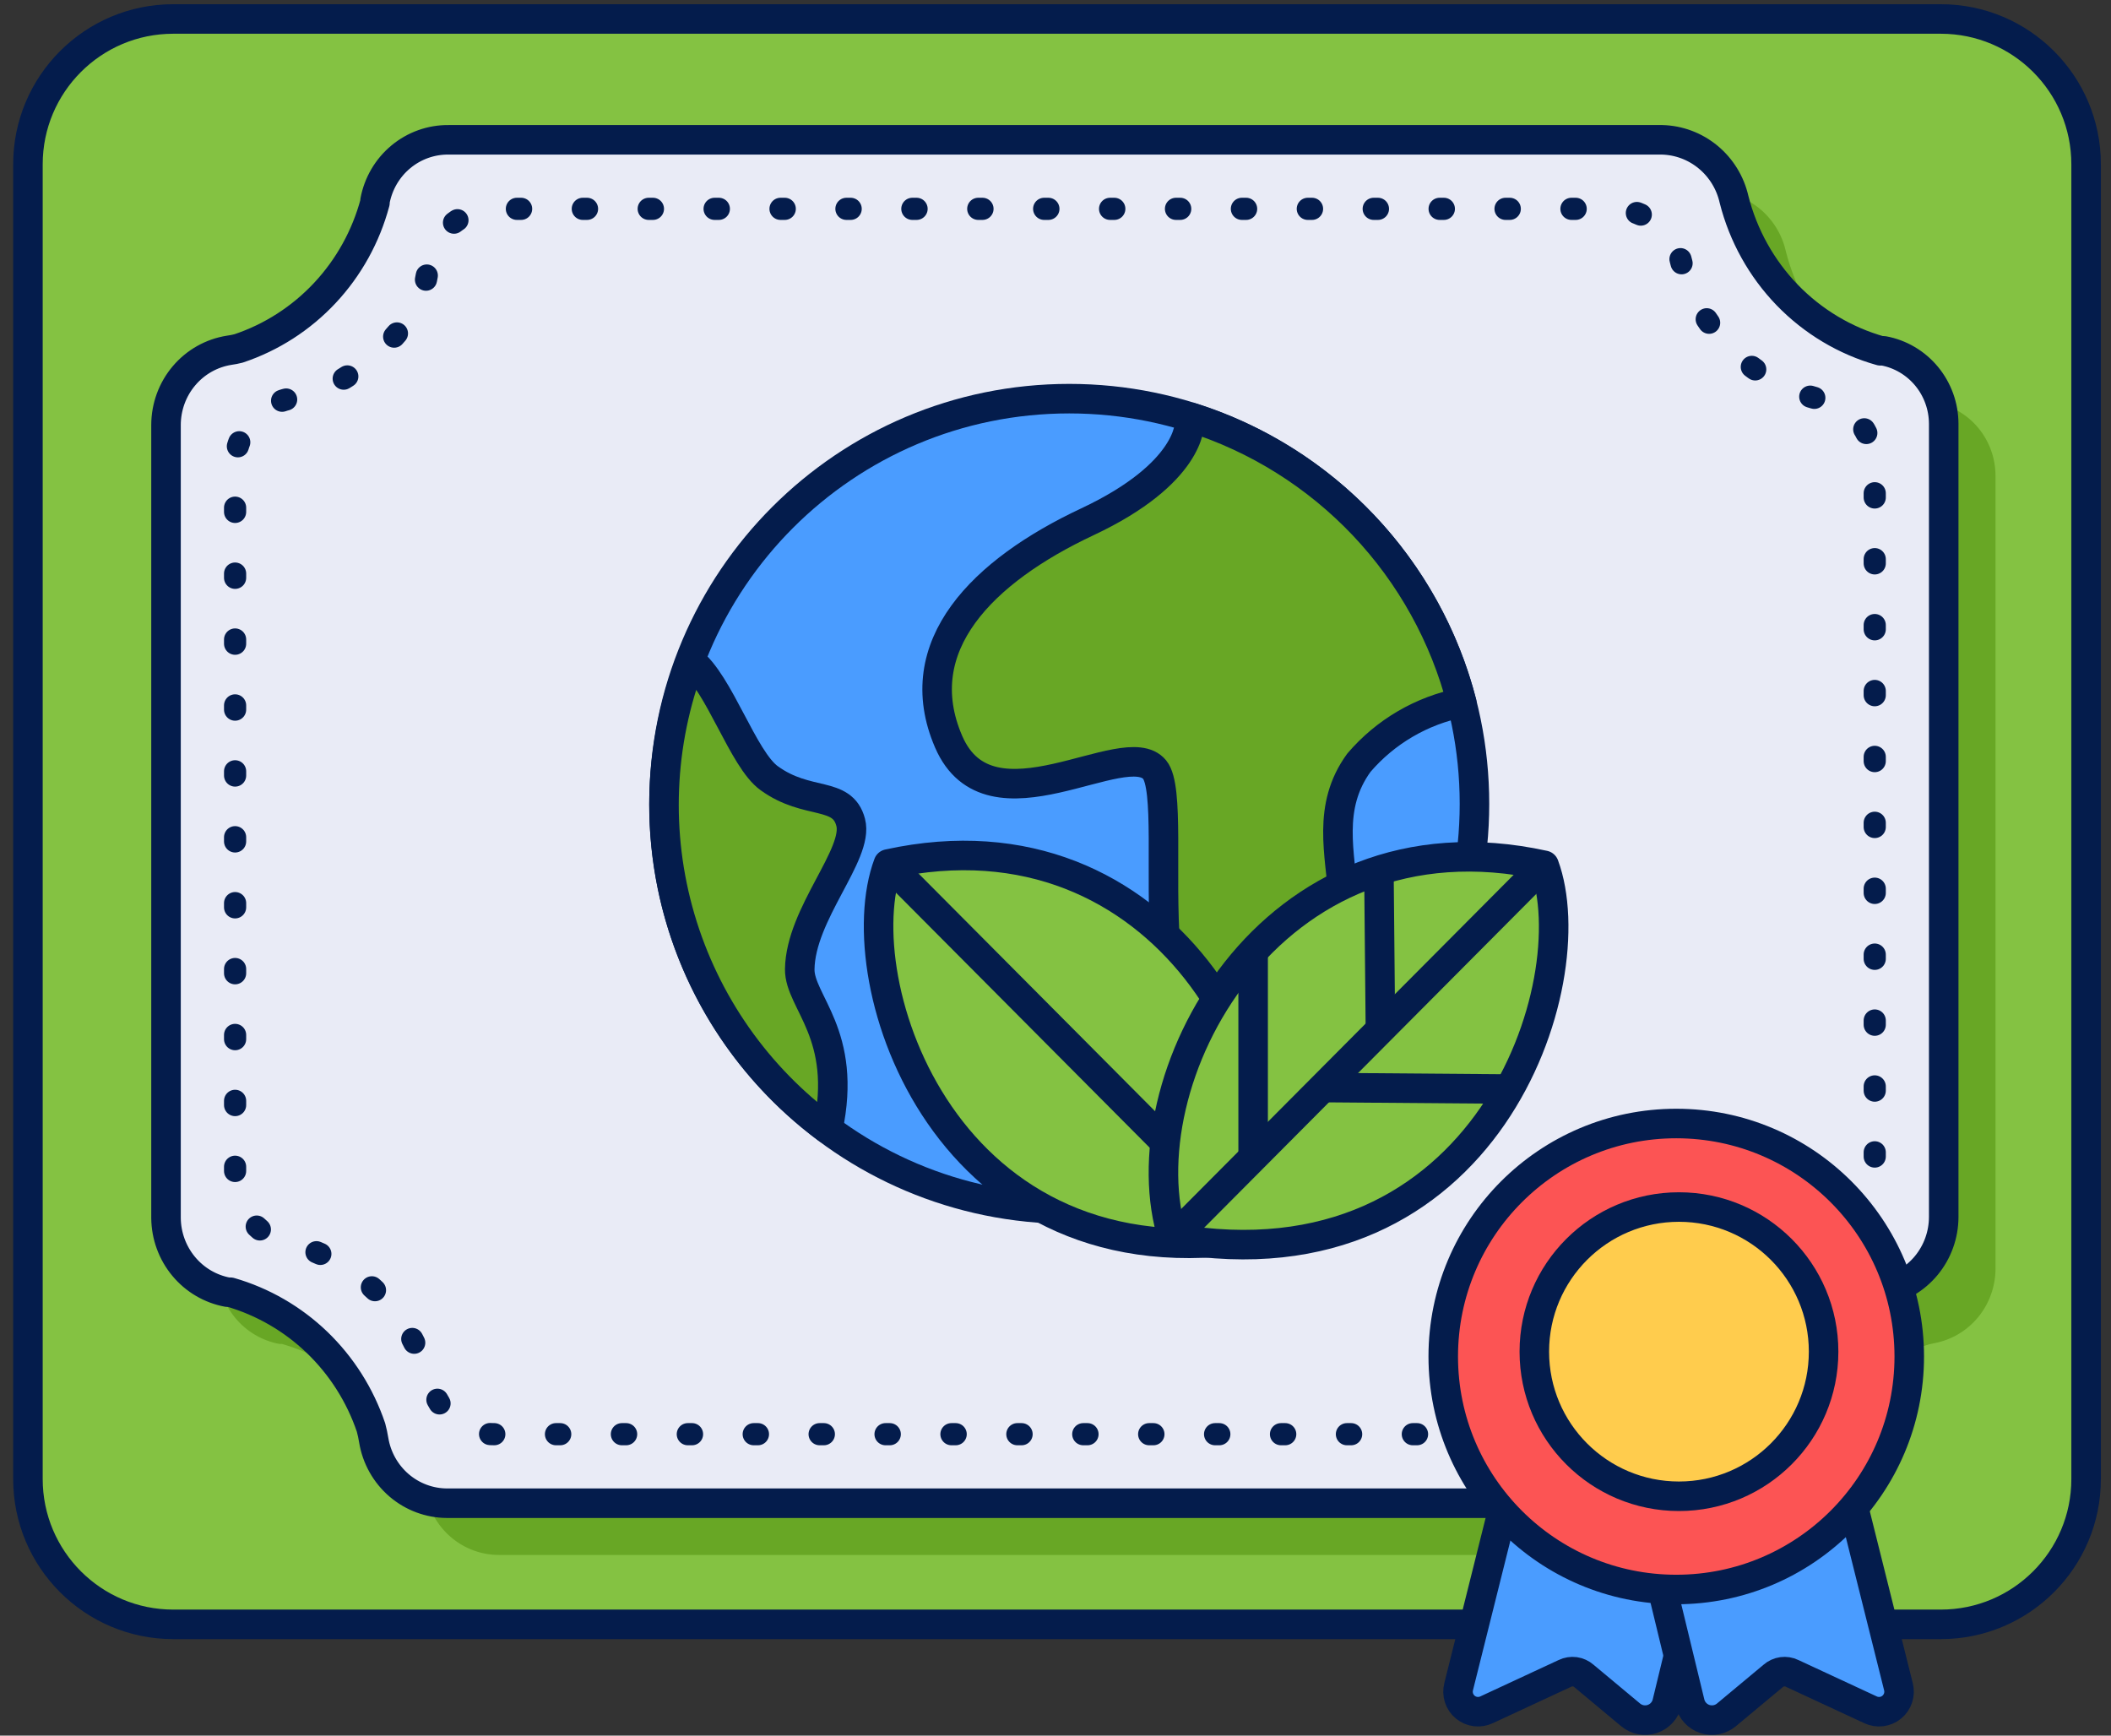 <svg width="90" height="74" viewBox="0 0 90 74" fill="none" xmlns="http://www.w3.org/2000/svg">
<rect x="0" y="0" width="90" height="74" fill="#333333" stroke="none"/>
<path d="M82.743 0.809H7.387C3.965 0.809 1.191 3.583 1.191 7.005V63.06C1.191 66.482 3.965 69.256 7.387 69.256H82.743C86.165 69.256 88.939 66.482 88.939 63.06V7.005C88.939 3.583 86.165 0.809 82.743 0.809Z" fill="#84C242" stroke="#041C4C" stroke-width="1.259" stroke-linejoin="round"/>
<path d="M73.059 66.297H21.271C20.52 66.297 19.793 66.026 19.219 65.533C18.646 65.041 18.264 64.358 18.14 63.607C18.111 63.426 18.073 63.247 18.025 63.071C17.558 61.69 16.769 60.444 15.724 59.44C14.679 58.435 13.41 57.701 12.025 57.301H11.917C11.183 57.167 10.519 56.777 10.038 56.2C9.558 55.622 9.291 54.892 9.285 54.136V20.32C9.287 19.552 9.559 18.81 10.053 18.227C10.547 17.644 11.229 17.259 11.979 17.14C12.113 17.123 12.246 17.097 12.377 17.062C13.779 16.594 15.045 15.781 16.06 14.695C17.075 13.61 17.808 12.286 18.194 10.842V10.78C18.331 10.04 18.721 9.373 19.294 8.895C19.868 8.417 20.59 8.16 21.332 8.167H73.067C73.784 8.185 74.476 8.445 75.031 8.905C75.587 9.366 75.976 10.001 76.136 10.71C76.525 12.247 77.308 13.653 78.404 14.786C79.501 15.919 80.873 16.739 82.382 17.163H82.505C83.224 17.296 83.875 17.68 84.345 18.248C84.814 18.816 85.073 19.533 85.076 20.274V54.097C85.073 54.853 84.811 55.583 84.333 56.163C83.855 56.742 83.192 57.134 82.459 57.27L82.244 57.317C80.785 57.754 79.46 58.562 78.397 59.664C77.333 60.767 76.565 62.127 76.167 63.615C76.167 63.615 76.167 63.685 76.167 63.731C76.023 64.458 75.634 65.111 75.067 65.579C74.5 66.047 73.79 66.301 73.059 66.297Z" fill="#68A725"/>
<path d="M70.852 64.091H19.064C18.312 64.09 17.585 63.819 17.012 63.327C16.439 62.834 16.056 62.152 15.933 61.401C15.904 61.22 15.865 61.041 15.818 60.864C15.351 59.483 14.561 58.238 13.517 57.233C12.472 56.228 11.203 55.495 9.817 55.095H9.71C8.976 54.961 8.311 54.571 7.831 53.993C7.35 53.415 7.084 52.685 7.078 51.93V18.114C7.08 17.346 7.352 16.603 7.846 16.02C8.339 15.437 9.022 15.052 9.771 14.934C9.906 14.916 10.039 14.89 10.17 14.856C11.572 14.388 12.837 13.575 13.852 12.489C14.868 11.403 15.601 10.079 15.987 8.635V8.573C16.124 7.834 16.513 7.166 17.087 6.689C17.661 6.211 18.383 5.953 19.125 5.961H70.859C71.577 5.979 72.268 6.238 72.824 6.699C73.38 7.159 73.769 7.794 73.929 8.503C74.318 10.04 75.101 11.446 76.197 12.579C77.294 13.712 78.666 14.532 80.175 14.957H80.298C81.017 15.089 81.668 15.473 82.138 16.041C82.607 16.609 82.866 17.326 82.868 18.067V51.891C82.866 52.646 82.603 53.377 82.125 53.956C81.647 54.535 80.985 54.927 80.252 55.063L80.037 55.11C78.578 55.547 77.253 56.355 76.189 57.458C75.126 58.56 74.358 59.92 73.959 61.408C73.959 61.408 73.959 61.478 73.959 61.525C73.815 62.251 73.427 62.905 72.86 63.373C72.293 63.841 71.583 64.095 70.852 64.091Z" fill="#E9EBF6" stroke="#041C4C" stroke-width="1.259" stroke-linejoin="round"/>
<path d="M68.844 61.148H21.078C19.272 61.146 18.506 59.78 18.085 58.248C17.654 57.007 16.926 55.887 15.962 54.984C14.998 54.081 13.828 53.422 12.55 53.062H12.451C11.077 52.818 10.035 51.607 10.023 50.218V19.826C10.027 18.413 11.104 17.185 12.508 16.968C13.697 16.817 15.173 15.974 16.329 14.852C17.429 13.786 18.24 12.467 18.24 11.252C18.499 9.892 19.744 8.89 21.135 8.904H68.851C70.192 8.937 71.381 9.889 71.682 11.189C72.041 12.571 72.763 13.834 73.774 14.852C74.786 15.871 76.051 16.608 77.443 16.989C78.832 16.989 79.923 18.518 79.927 19.785V50.183C79.923 51.728 78.747 52.774 77.316 53.076C75.97 53.469 74.748 54.196 73.767 55.186C72.786 56.177 72.078 57.399 71.71 58.737C71.71 60.113 70.091 61.154 68.844 61.148Z" fill="#E9EBF6" stroke="#041C4C" stroke-width="0.945" stroke-linecap="round" stroke-linejoin="round" stroke-dasharray="0.18 2.63"/>
<path d="M74.093 60.139H65.131L62.188 71.912C62.147 72.07 62.152 72.235 62.202 72.39C62.252 72.544 62.344 72.681 62.47 72.785C62.595 72.889 62.747 72.954 62.908 72.974C63.069 72.994 63.233 72.968 63.38 72.898L66.72 71.346C66.851 71.282 66.998 71.259 67.142 71.278C67.286 71.298 67.421 71.36 67.53 71.456L69.516 73.112C69.642 73.218 69.793 73.29 69.955 73.322C70.117 73.353 70.284 73.342 70.441 73.291C70.597 73.239 70.738 73.148 70.849 73.027C70.96 72.905 71.039 72.757 71.076 72.597L74.093 60.139Z" fill="#4A9CFF" stroke="#041C4C" stroke-width="1.259" stroke-linejoin="round"/>
<path d="M69.031 60.139H77.994L80.937 71.912C80.978 72.07 80.973 72.235 80.923 72.39C80.873 72.544 80.78 72.681 80.655 72.785C80.53 72.889 80.378 72.954 80.216 72.974C80.055 72.994 79.892 72.968 79.745 72.898L76.404 71.346C76.273 71.282 76.127 71.259 75.983 71.278C75.839 71.298 75.704 71.36 75.595 71.456L73.608 73.112C73.482 73.218 73.331 73.29 73.169 73.322C73.008 73.353 72.841 73.342 72.684 73.291C72.528 73.239 72.387 73.148 72.276 73.027C72.164 72.905 72.086 72.757 72.048 72.597L69.031 60.139Z" fill="#4A9CFF" stroke="#041C4C" stroke-width="1.259" stroke-linejoin="round"/>
<path d="M71.465 67.77C76.951 67.77 81.399 63.322 81.399 57.836C81.399 52.35 76.951 47.902 71.465 47.902C65.979 47.902 61.531 52.35 61.531 57.836C61.531 63.322 65.979 67.77 71.465 67.77Z" fill="#FC5454" stroke="#041C4C" stroke-width="1.259" stroke-linejoin="round"/>
<path d="M71.58 63.795C74.986 63.795 77.747 61.035 77.747 57.629C77.747 54.224 74.986 51.463 71.58 51.463C68.175 51.463 65.414 54.224 65.414 57.629C65.414 61.035 68.175 63.795 71.58 63.795Z" fill="#FFCC4D" stroke="#041C4C" stroke-width="1.259" stroke-linejoin="round"/>
<path d="M45.585 51.55C55.127 51.55 62.862 43.816 62.862 34.274C62.862 24.732 55.127 16.997 45.585 16.997C36.044 16.997 28.309 24.732 28.309 34.274C28.309 43.816 36.044 51.55 45.585 51.55Z" fill="#4A9CFF" stroke="#041C4C" stroke-width="1.259" stroke-linejoin="round"/>
<path d="M36.268 35.064C35.916 33.707 34.423 34.362 32.795 33.18C31.677 32.382 30.663 29.109 29.442 28.183C28.1 31.691 27.945 35.544 29.002 39.149C30.059 42.754 32.269 45.913 35.294 48.142C36.164 44.094 34.08 42.721 34.096 41.324C34.128 38.96 36.627 36.422 36.268 35.064Z" fill="#68A725" stroke="#041C4C" stroke-width="1.259" stroke-linejoin="round"/>
<path d="M50.806 17.804L50.711 18.052C50.711 18.052 50.791 20.167 46.352 22.251C41.913 24.335 38.679 27.536 40.444 31.624C42.208 35.712 47.972 31.297 49.226 32.813C50.479 34.33 47.629 47.663 53.944 44.087C60.259 40.51 55.19 36.286 57.936 32.518C59.067 31.196 60.611 30.293 62.319 29.955C61.586 27.121 60.144 24.519 58.131 22.394C56.117 20.269 53.597 18.689 50.806 17.804Z" fill="#68A725" stroke="#041C4C" stroke-width="1.259" stroke-linejoin="round"/>
<path d="M53.687 52.74C55.795 46.145 49.696 34.249 37.872 36.836C36.003 41.834 40.307 55.063 53.687 52.74Z" fill="#84C242" stroke="#041C4C" stroke-width="1.259" stroke-linejoin="round"/>
<path d="M53.691 52.74L37.867 36.836" stroke="#041C4C" stroke-width="1.259" stroke-linejoin="round"/>
<path d="M50.009 52.797C47.909 46.202 54.041 34.307 65.832 36.893C67.677 41.883 63.397 55.112 50.009 52.797Z" fill="#84C242" stroke="#041C4C" stroke-width="1.259" stroke-linejoin="round"/>
<path d="M50.008 52.789L65.832 36.885" stroke="#041C4C" stroke-width="1.259" stroke-linejoin="round"/>
<path d="M53.426 40.589V49.3" stroke="#041C4C" stroke-width="1.259" stroke-linejoin="round"/>
<path d="M58.789 37.22L58.853 43.934" stroke="#041C4C" stroke-width="1.259" stroke-linejoin="round"/>
<path d="M56.387 46.369L64.338 46.432" stroke="#041C4C" stroke-width="1.259" stroke-linejoin="round"/>
</svg>
